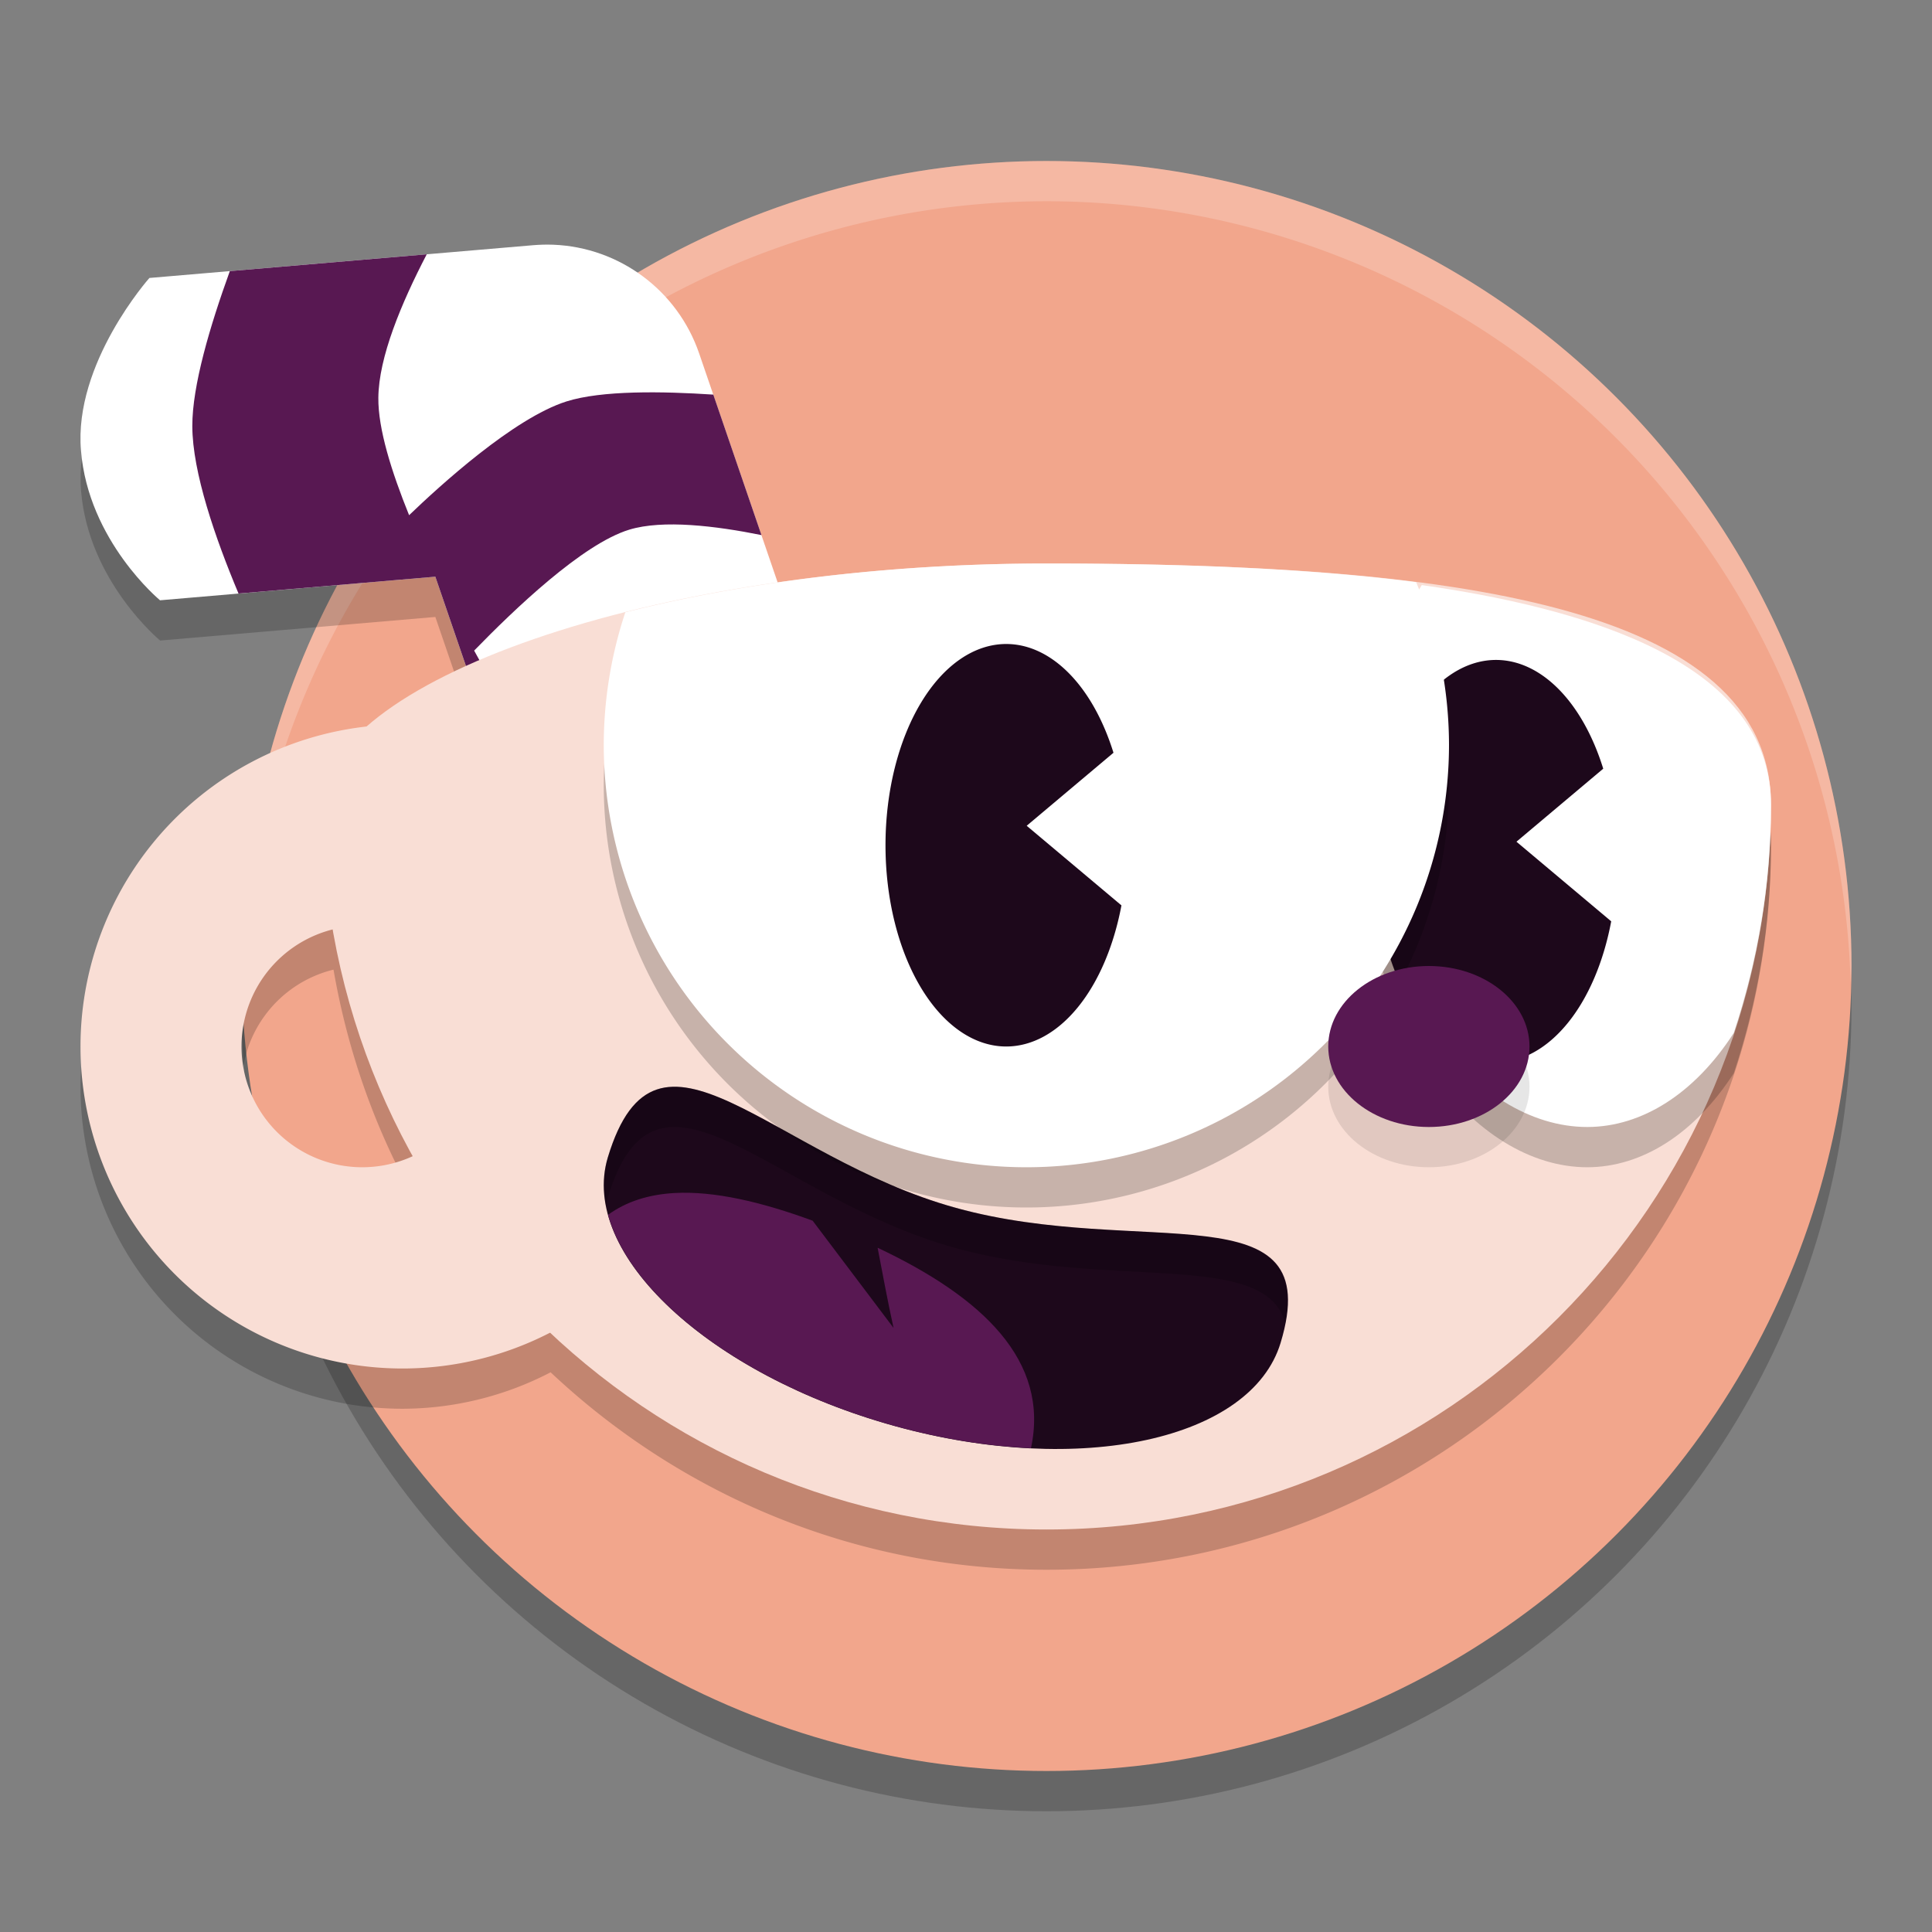 <svg xmlns="http://www.w3.org/2000/svg" width="24" height="24" version="1">
 <rect width="100%" height="100%" fill="#808080" stroke="none"/>
 <circle style="opacity:0.2" cx="13" cy="12.5" r="10"/>
 <circle style="fill:#f2a68c" cx="13" cy="12" r="10"/>
 <path style="opacity:0.2;fill:#ffffff" d="M 13,2 A 10,10 0 0 0 3,12 10,10 0 0 0 3.011,12.291 10,10 0 0 1 13,2.5 10,10 0 0 1 22.989,12.209 10,10 0 0 0 23,12 10,10 0 0 0 13,2 Z"/>
 <path style="opacity:0.2" d="m 6.874,3.54 c -0.084,-0.003 -0.168,-0.001 -0.251,0.006 l -4.766,0.407 c 0,0 -0.943,1.059 -0.85,2.144 0.091,1.125 0.982,1.86 0.982,1.86 L 5.408,7.664 6.733,11.53 10.516,10.233 8.685,4.89 C 8.417,4.109 7.698,3.573 6.874,3.54 Z"/>
 <path style="fill:#ffffff" d="M 6.874,3.04 C 6.79,3.037 6.706,3.039 6.623,3.046 L 1.856,3.453 c 0,0 -0.943,1.059 -0.85,2.144 0.091,1.125 0.982,1.86 0.982,1.86 L 5.408,7.164 6.733,11.03 10.516,9.732 8.685,4.39 C 8.417,3.609 7.698,3.073 6.874,3.04 Z"/>
 <path style="fill:#581852" d="M 5.301,3.159 2.855,3.368 C 2.608,4.051 2.388,4.791 2.389,5.293 c 0.001,0.574 0.287,1.397 0.574,2.08 L 5.408,7.164 5.907,8.619 H 6.19 c 0,0 -0.129,-0.224 -0.3,-0.537 C 6.383,7.575 7.234,6.758 7.816,6.58 8.234,6.452 8.895,6.533 9.459,6.647 L 8.861,4.902 C 8.229,4.86 7.474,4.848 7.036,4.987 6.381,5.195 5.461,6.036 5.082,6.4 4.864,5.861 4.696,5.328 4.7,4.942 4.704,4.438 4.986,3.765 5.301,3.159 Z"/>
 <path style="opacity:0.2" d="M 13,7.5 C 9.124,7.5 5.83,8.412 4.562,9.525 A 4,4 0 0 0 1,13.5 a 4,4 0 0 0 4,4 4,4 0 0 0 1.84,-0.453 C 8.451,18.563 10.613,19.5 13,19.5 c 4.971,0 9,-4.029 9,-9 0,-2.5 -4.029,-3 -9,-3 z m -8.857,4.545 c 0.174,1.005 0.508,1.953 0.986,2.814 A 1.5,1.5 0 0 1 4.5,15 1.5,1.5 0 0 1 3,13.5 1.5,1.5 0 0 1 4.143,12.045 Z"/>
 <path style="fill:#f9ded5" d="m 22,10 c 0,4.971 -4.029,9 -9,9 -4.971,0 -9,-4.029 -9,-9 0,-1.5 4.029,-3 9,-3 4.971,0 9,0.5 9,3 z"/>
 <path style="opacity:0.2" d="m 17.662,7.768 c -0.46,0.74 -0.717,1.726 -0.718,2.752 1.51e-4,2.198 1.353,3.98 2.774,3.98 0.683,-8e-4 1.338,-0.421 1.82,-1.169 C 21.834,12.44 22,11.49 22,10.5 22,8.902 20.149,8.123 17.662,7.768 Z"/>
 <path style="fill:#ffffff" d="m 17.662,7.268 c -0.46,0.74 -0.717,1.726 -0.718,2.752 1.51e-4,2.198 1.353,3.98 2.774,3.98 0.683,-8e-4 1.338,-0.421 1.82,-1.169 C 21.834,11.94 22,10.99 22,10 22,8.402 20.149,7.623 17.662,7.268 Z"/>
 <path style="fill:#f9ded5" d="M 5,9 A 4,4 0 0 0 1,13 4,4 0 0 0 5,17 4,4 0 0 0 9,13 4,4 0 0 0 5,9 Z M 4.5,11.5 A 1.5,1.5 0 0 1 6,13 1.5,1.5 0 0 1 4.5,14.5 1.5,1.5 0 0 1 3,13 1.5,1.5 0 0 1 4.5,11.5 Z"/>
 <path style="fill:#1d081b" d="m 15.908,16.682 c -0.364,1.2 -2.481,1.67 -4.789,1.034 -2.308,-0.637 -3.931,-2.139 -3.568,-3.339 0.61,-2.018 2.017,-0.009 4.325,0.628 2.308,0.637 4.618,-0.254 4.032,1.677 z"/>
 <path style="fill:#581852" d="m 8.38,14.82 c -0.319,0.018 -0.597,0.104 -0.827,0.271 0.283,1.029 1.701,2.109 3.566,2.624 0.583,0.161 1.154,0.25 1.688,0.275 0.235,-1.089 -0.607,-1.877 -1.905,-2.49 0.064,0.332 0.125,0.666 0.198,0.996 L 10.095,15.164 C 9.461,14.931 8.873,14.793 8.38,14.82 Z"/>
 <path style="fill:#1d081b" d="m 18.584,8.198 a 1.5,2.5 0 0 0 -1.5,2.5 1.5,2.5 0 0 0 1.5,2.5 1.5,2.5 0 0 0 1.431,-1.753 L 18.838,10.456 19.916,9.549 A 1.5,2.5 0 0 0 18.584,8.198 Z"/>
 <path style="opacity:0.2" d="M 13,7.5 C 11.046,7.5 9.243,7.734 7.768,8.106 A 5.25,5.25 0 0 0 7.5,9.75 5.25,5.25 0 0 0 12.75,15 5.25,5.25 0 0 0 18,9.75 5.25,5.25 0 0 0 17.592,7.732 C 16.246,7.56 14.68,7.5 13,7.5 Z"/>
 <path style="fill:#ffffff" d="M 13,7 C 11.046,7 9.243,7.234 7.768,7.606 A 5.25,5.25 0 0 0 7.5,9.25 5.25,5.25 0 0 0 12.75,14.5 5.25,5.25 0 0 0 18,9.25 5.25,5.25 0 0 0 17.592,7.232 C 16.246,7.06 14.68,7 13,7 Z"/>
 <path style="fill:#1d081b" d="M 12.5,8 A 1.5,2.5 0 0 0 11,10.5 1.5,2.5 0 0 0 12.5,13 1.5,2.5 0 0 0 13.931,11.247 L 12.754,10.258 13.832,9.351 A 1.5,2.5 0 0 0 12.5,8 Z"/>
 <ellipse style="opacity:0.1" cx="17.75" cy="13.5" rx="1.25" ry="1"/>
 <ellipse style="fill:#581852" cx="17.75" cy="13" rx="1.25" ry="1"/>
 <path style="opacity:0.2" d="m 8.359,13.5 c -0.349,0.009 -0.618,0.246 -0.809,0.877 -0.059,0.195 -0.061,0.398 -0.021,0.604 0.007,-0.034 0.01,-0.07 0.021,-0.104 0.61,-2.018 2.017,-0.009 4.325,0.628 1.921,0.53 3.837,0.008 4.09,0.929 0.304,-1.596 -1.891,-0.822 -4.09,-1.429 C 10.289,14.567 9.128,13.481 8.359,13.5 Z"/>
</svg>
